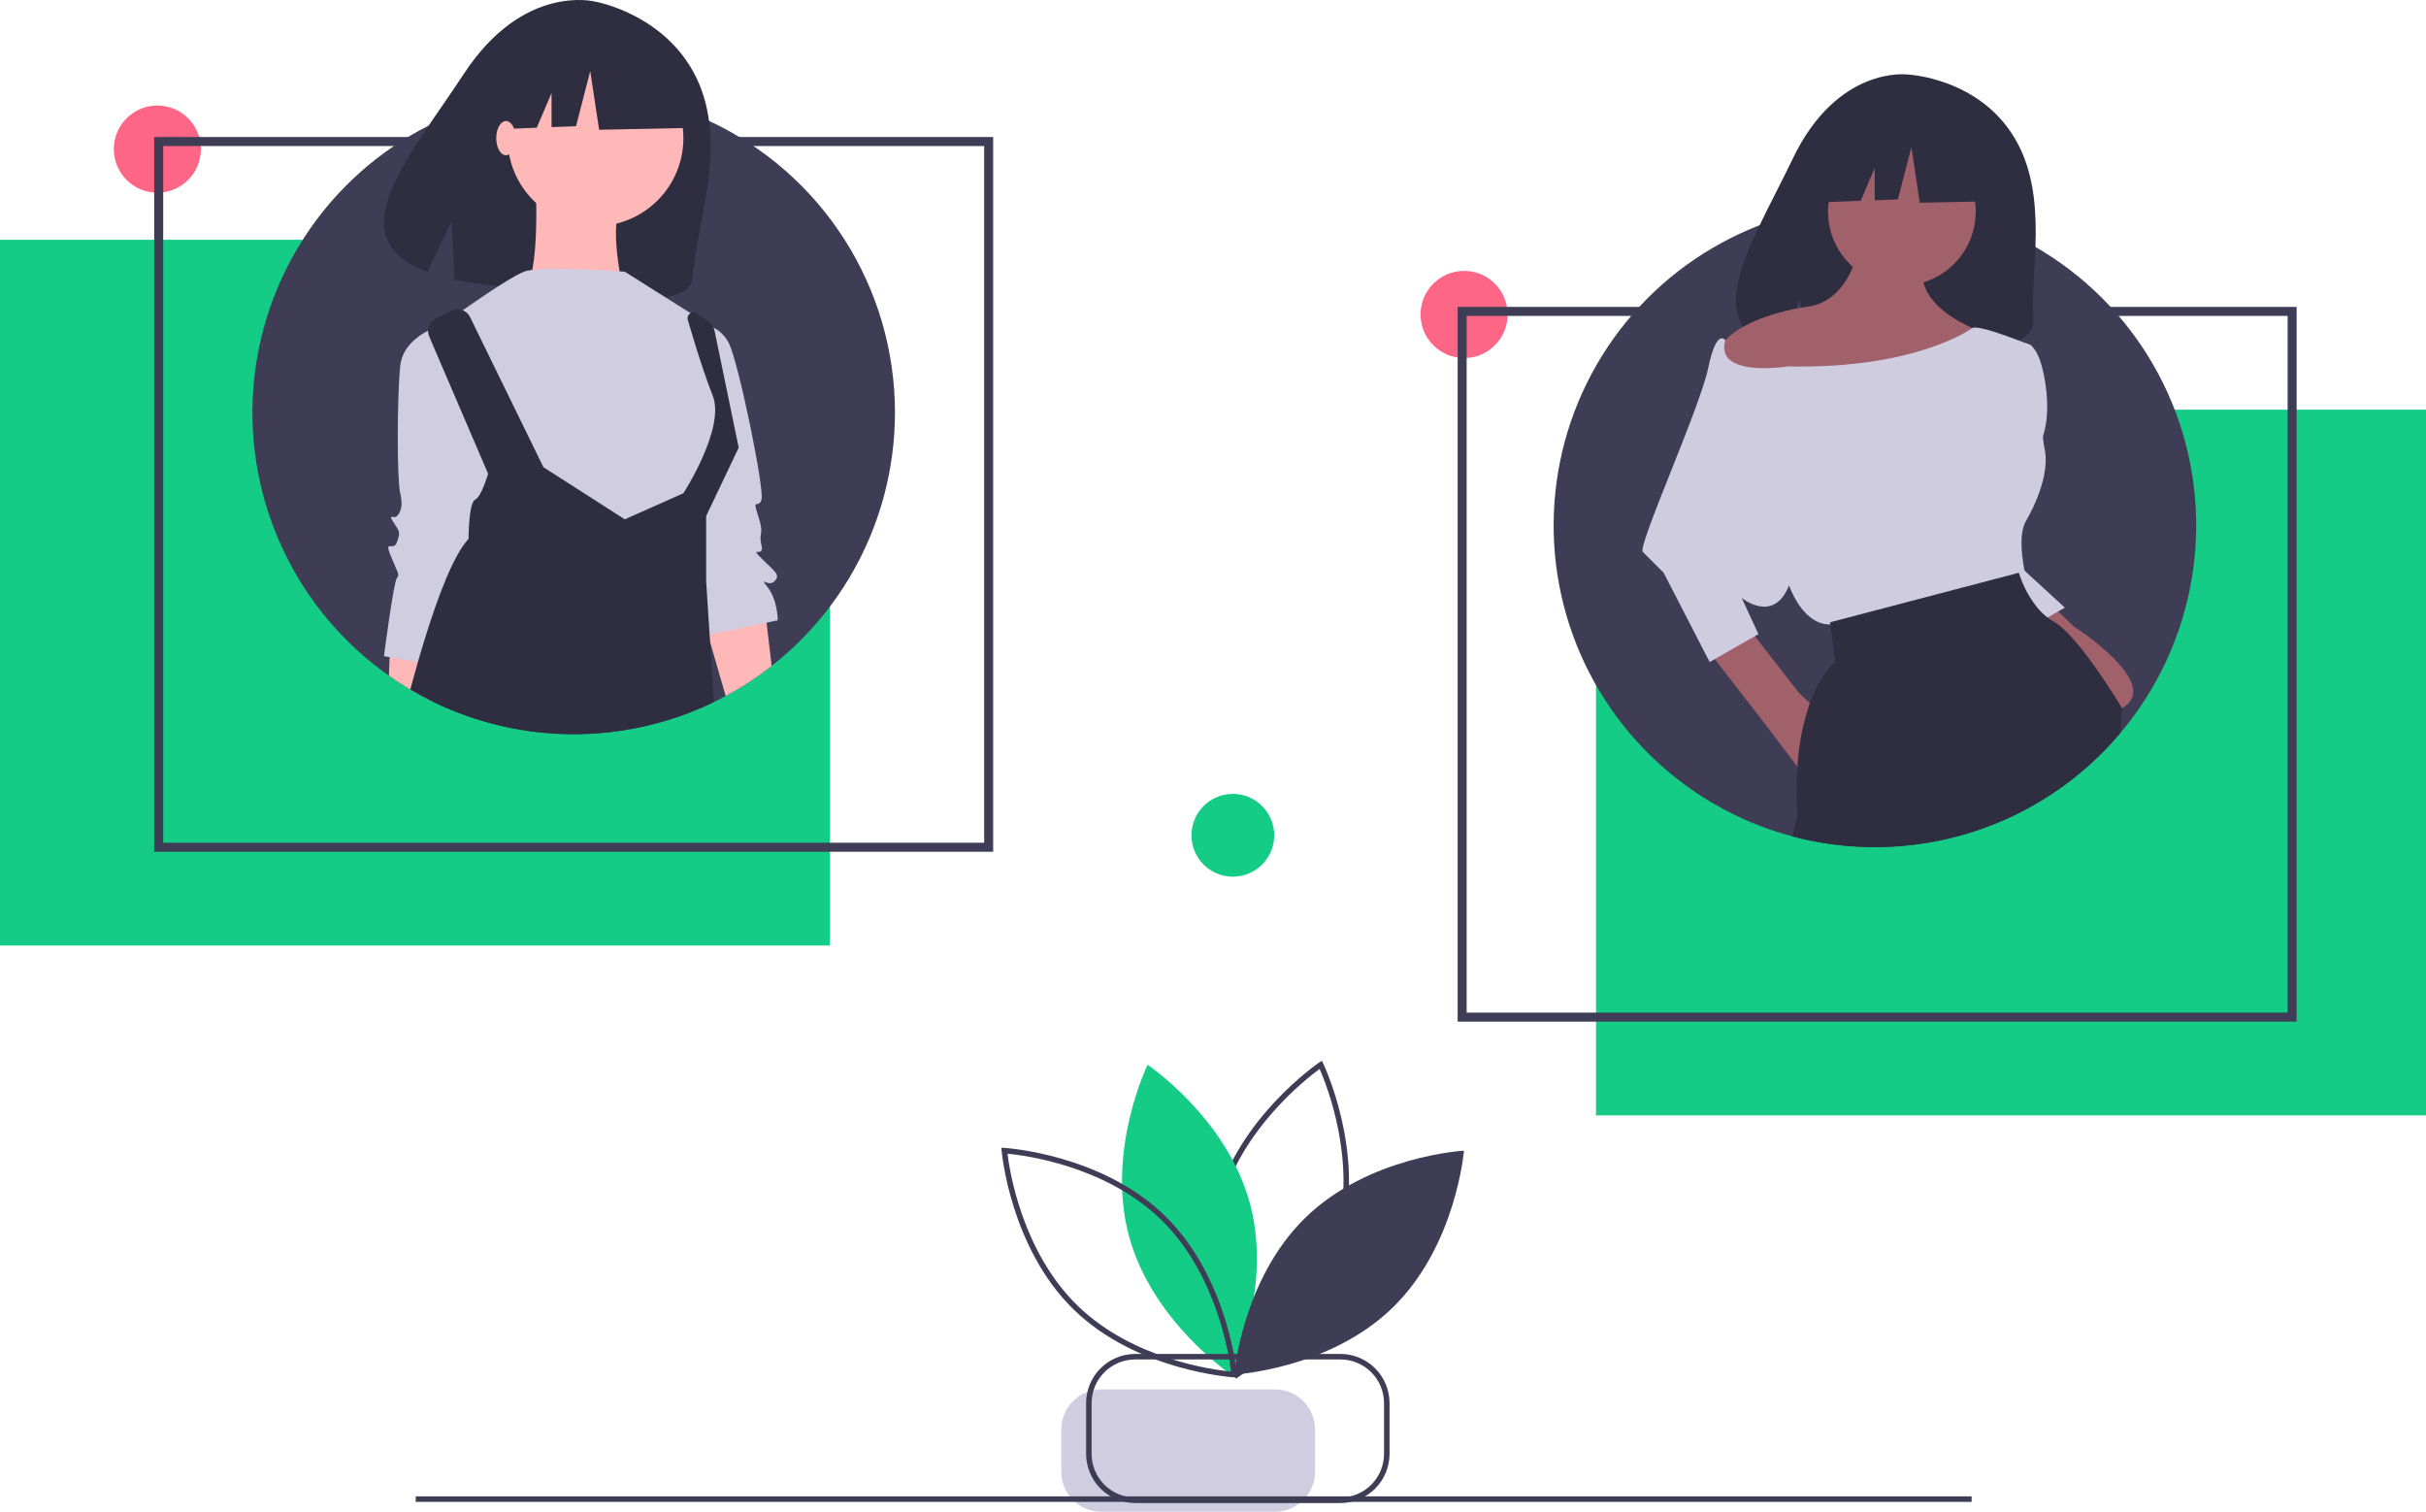 <svg width="589" height="367" viewBox="0 0 589 367" fill="none" xmlns="http://www.w3.org/2000/svg">
<path d="M309.555 337.305H267.389C262.017 337.305 257.662 341.663 257.662 347.04V357.265C257.662 362.641 262.017 367 267.389 367H309.555C314.927 367 319.282 362.641 319.282 357.265V347.04C319.282 341.663 314.927 337.305 309.555 337.305Z" fill="#D0CDE1"/>
<path d="M478.688 363.268H100.934V364.608H478.688V363.268Z" fill="#3F3D56"/>
<path d="M300.065 334.704L299.729 334.012C299.627 333.802 289.557 312.732 295.171 291.958C300.786 271.184 320.096 258.069 320.29 257.939L320.928 257.512L321.264 258.203C321.367 258.413 331.437 279.483 325.822 300.257C320.207 321.031 300.898 334.146 300.703 334.276L300.065 334.704ZM320.388 259.512C317.007 261.973 301.367 274.168 296.464 292.308C291.558 310.463 298.925 328.874 300.606 332.704C303.986 330.242 319.626 318.047 324.529 299.907C329.436 281.753 322.068 263.342 320.388 259.512Z" fill="#3F3D56"/>
<path d="M274.102 300.082C279.716 320.854 298.946 333.719 298.946 333.719C298.946 333.719 309.073 312.905 303.459 292.133C297.845 271.361 278.615 258.496 278.615 258.496C278.615 258.496 268.487 279.31 274.102 300.082Z" fill="#15CC86"/>
<path d="M300.369 334.413L299.603 334.371C299.369 334.359 276.078 332.922 260.671 317.91C245.264 302.899 243.203 279.634 243.184 279.4L243.121 278.635L243.888 278.677C244.121 278.689 267.412 280.126 282.819 295.138C298.226 310.15 300.288 333.414 300.307 333.648L300.369 334.413ZM244.605 280.08C245.11 284.233 248.152 303.841 261.605 316.949C275.059 330.058 294.724 332.574 298.886 332.968C298.38 328.814 295.339 309.207 281.885 296.099C268.421 282.98 248.765 280.472 244.605 280.08Z" fill="#3F3D56"/>
<path d="M316.926 295.618C301.52 310.628 299.639 333.702 299.639 333.702C299.639 333.702 322.734 332.44 338.14 317.43C353.545 302.42 355.427 279.346 355.427 279.346C355.427 279.346 332.331 280.608 316.926 295.618Z" fill="#3F3D56"/>
<path d="M299.318 212.836C304.867 212.836 309.365 208.334 309.365 202.78C309.365 197.227 304.867 192.725 299.318 192.725C293.77 192.725 289.271 197.227 289.271 202.78C289.271 208.334 293.77 212.836 299.318 212.836Z" fill="#15CC86"/>
<path d="M325.437 364.89H275.62C272.457 364.886 269.425 363.627 267.189 361.389C264.952 359.151 263.694 356.116 263.69 352.95V340.63C263.694 337.464 264.952 334.429 267.188 332.191C269.425 329.952 272.457 328.693 275.62 328.689H325.437C328.599 328.693 331.632 329.952 333.868 332.191C336.104 334.429 337.362 337.464 337.366 340.63V352.95C337.362 356.116 336.104 359.151 333.868 361.389C331.631 363.627 328.599 364.886 325.437 364.89ZM275.62 330.03C272.812 330.033 270.12 331.151 268.135 333.138C266.15 335.125 265.033 337.82 265.03 340.63V352.95C265.033 355.76 266.15 358.454 268.135 360.441C270.121 362.428 272.812 363.546 275.62 363.549H325.437C328.244 363.546 330.936 362.428 332.921 360.441C334.906 358.454 336.023 355.76 336.026 352.95V340.63C336.023 337.82 334.907 335.125 332.921 333.138C330.936 331.151 328.244 330.033 325.437 330.03H275.62Z" fill="#3F3D56"/>
<path d="M201.507 58.213H0V229.539H201.507V58.213Z" fill="#15CC86"/>
<path d="M38.206 46.775C44.043 46.775 48.775 42.039 48.775 36.197C48.775 30.355 44.043 25.619 38.206 25.619C32.369 25.619 27.638 30.355 27.638 36.197C27.638 42.039 32.369 46.775 38.206 46.775Z" fill="#FF6584"/>
<path d="M241.129 206.779H37.435V33.264H241.129V206.779ZM39.623 204.59H238.942V35.453H39.623V204.59Z" fill="#3F3D56"/>
<path d="M217.286 100.167C217.283 114.281 213.459 128.131 206.222 140.244C198.985 152.358 188.604 162.283 176.183 168.965C175.251 169.471 174.305 169.955 173.344 170.418C162.685 175.586 150.99 178.26 139.146 178.239C127.302 178.218 115.617 175.501 104.976 170.295C103.142 169.398 101.351 168.43 99.603 167.389C97.826 166.348 96.1 165.227 94.424 164.042C83.405 156.287 74.579 145.809 68.807 133.627C63.035 121.446 60.511 107.976 61.484 94.528C62.456 81.081 66.89 68.115 74.355 56.892C81.82 45.669 92.061 36.572 104.081 30.487C108.829 28.071 113.815 26.157 118.959 24.776C121.227 24.161 123.533 23.65 125.878 23.243C130.305 22.475 134.79 22.09 139.283 22.094C140.207 22.094 141.125 22.108 142.042 22.152C142.714 22.166 143.385 22.195 144.057 22.238C151.079 22.658 158.011 24.032 164.663 26.323C165.233 26.518 165.804 26.72 166.367 26.93C168.332 27.653 170.253 28.458 172.131 29.344C185.621 35.611 197.04 45.608 205.04 58.156C213.041 70.704 217.29 85.281 217.286 100.167Z" fill="#3F3D56"/>
<path d="M169.729 20.331C162.632 3.571 144.567 0.406 144.567 0.406C144.567 0.406 127.173 -4.238 112.646 17.881C99.107 38.498 81.647 57.814 103.79 66.044L109.639 53.749L110.34 67.898C113.56 68.569 116.814 69.064 120.088 69.379C144.649 71.876 167.802 76.029 168.231 67.145C168.801 55.334 176.557 36.457 169.729 20.331Z" fill="#2F2E41"/>
<path d="M106.651 156.921L106.074 161.562L104.976 170.295C103.141 169.398 101.35 168.43 99.602 167.389C97.826 166.348 96.099 165.227 94.424 164.042L94.597 159.538L94.792 154.543L102.809 156.155L106.651 156.921Z" fill="#FFB8B8"/>
<path d="M187.348 161.664C183.841 164.412 180.106 166.854 176.182 168.965L172.398 155.844L171.899 154.116L170.657 149.801L171.993 149.591L185.673 147.43L186.113 151.153L187.348 161.664Z" fill="#FFB8B8"/>
<path d="M144.579 54.891C156.362 54.891 165.915 45.331 165.915 33.536C165.915 21.742 156.362 12.182 144.579 12.182C132.795 12.182 123.243 21.742 123.243 33.536C123.243 45.331 132.795 54.891 144.579 54.891Z" fill="#FFB8B8"/>
<path d="M129.96 41.84C129.96 41.84 131.541 68.731 126.799 70.313C122.058 71.895 151.296 70.313 151.296 70.313C151.296 70.313 147.345 53.704 151.296 48.958C155.247 44.213 129.96 41.84 129.96 41.84Z" fill="#FFB8B8"/>
<path d="M151.691 65.963C151.691 65.963 131.146 64.381 127.195 65.963C123.244 67.545 112.181 75.454 112.181 75.454L117.712 125.282L162.754 134.773L169.866 124.491L176.978 109.463L173.817 90.481L173.027 79.409L151.691 65.963Z" fill="#D0CDE1"/>
<path d="M108.229 78.617C108.229 78.617 97.956 80.99 97.166 88.899C96.376 96.808 96.376 116.581 97.166 119.745C97.956 122.909 97.166 124.491 96.376 125.282C95.585 126.072 94.005 124.491 95.585 126.863C97.166 129.236 97.166 129.236 96.376 131.609C95.585 133.982 93.215 130.818 94.795 134.773C96.376 138.727 97.166 139.518 96.376 140.309C95.585 141.1 93.215 159.291 93.215 159.291L106.648 161.664L120.082 115L108.229 78.617Z" fill="#D0CDE1"/>
<path d="M169.865 78.617C171.366 78.701 172.817 79.185 174.068 80.02C175.318 80.854 176.323 82.008 176.977 83.363C179.348 88.108 185.67 118.954 184.879 121.327C184.089 123.7 182.509 120.536 184.089 125.282C185.67 130.027 184.089 129.236 184.879 132.4C185.67 135.563 181.719 132.4 184.879 135.563C188.04 138.727 189.621 139.518 188.04 141.1C186.46 142.682 184.089 139.518 186.46 142.682C188.831 145.845 188.831 150.591 188.831 150.591L169.865 154.546L164.334 110.254L169.865 78.617Z" fill="#D0CDE1"/>
<path d="M172.398 155.845L173.344 170.419C162.684 175.587 150.99 178.262 139.146 178.241C127.302 178.219 115.617 175.503 104.976 170.296C103.142 169.4 101.35 168.431 99.603 167.39C100.209 165.156 100.823 162.93 101.451 160.747C101.899 159.192 102.352 157.662 102.809 156.156C106.356 144.539 110.176 134.657 113.759 130.819C113.759 130.819 113.759 122.122 115.34 121.327C115.918 121.031 116.51 120.098 117.016 119.028C117.605 117.722 118.102 116.377 118.504 115.002L115.889 108.915L104.189 81.647C103.856 80.867 103.832 79.99 104.124 79.193C104.415 78.397 104.999 77.741 105.756 77.361L109.635 75.416C110.027 75.221 110.455 75.105 110.893 75.076C111.331 75.046 111.77 75.104 112.185 75.245C112.601 75.386 112.984 75.608 113.314 75.898C113.643 76.188 113.912 76.54 114.105 76.934L131.938 113.419L151.691 126.077L165.544 119.91L165.912 119.744C165.912 119.744 176.19 103.927 173.026 96.019C171.676 92.643 170.188 88.132 168.909 84.062C168.165 81.662 167.501 79.414 166.981 77.65C166.899 77.37 166.905 77.071 166.999 76.794C167.092 76.518 167.268 76.277 167.503 76.104C167.738 75.931 168.021 75.835 168.312 75.828C168.604 75.821 168.891 75.905 169.133 76.067L171.827 77.867C172.438 78.276 172.921 78.85 173.221 79.522C173.346 79.784 173.438 80.061 173.496 80.346L179.346 108.676L171.445 125.281V141.098L171.993 149.592L172.282 154.038L172.398 155.845Z" fill="#2F2E41"/>
<path d="M165.716 14.242L147.612 4.75L122.61 8.633L117.438 31.5L130.314 31.004L133.911 22.603V30.866L139.852 30.637L143.301 17.262L145.457 31.5L166.578 31.069L165.716 14.242Z" fill="#2F2E41"/>
<path d="M122.848 37.688C124.157 37.688 125.219 35.828 125.219 33.535C125.219 31.242 124.157 29.383 122.848 29.383C121.539 29.383 120.478 31.242 120.478 33.535C120.478 35.828 121.539 37.688 122.848 37.688Z" fill="#FFB8B8"/>
<path d="M355.459 86.92C361.296 86.92 366.028 82.184 366.028 76.342C366.028 70.5 361.296 65.764 355.459 65.764C349.622 65.764 344.891 70.5 344.891 76.342C344.891 82.184 349.622 86.92 355.459 86.92Z" fill="#FF6584"/>
<path d="M387.493 270.779H589V99.453L387.493 99.453V270.779Z" fill="#15CC86"/>
<path d="M557.592 248.019H353.898V74.504H557.592V248.019ZM356.085 245.83H555.405V76.693H356.085V245.83Z" fill="#3F3D56"/>
<path d="M533.21 127.569C533.207 141.684 529.383 155.534 522.146 167.647C514.908 179.761 504.527 189.686 492.106 196.368C491.176 196.871 490.225 197.364 489.263 197.824C478.607 203.005 466.912 205.686 455.066 205.666C443.22 205.645 431.534 202.922 420.897 197.703C419.06 196.806 417.278 195.832 415.528 194.792C413.746 193.752 412.018 192.636 410.345 191.443C399.326 183.689 390.501 173.212 384.728 161.03C378.955 148.849 376.432 135.38 377.405 121.933C378.377 108.487 382.811 95.521 390.276 84.299C397.74 73.076 407.981 63.98 420 57.895C422.341 56.702 424.757 55.629 427.229 54.666C429.736 53.707 432.291 52.877 434.883 52.181C437.147 51.569 439.454 51.058 441.805 50.649C442.483 50.529 443.172 50.419 443.861 50.321C447.62 49.775 451.413 49.501 455.211 49.5C456.13 49.5 457.048 49.511 457.967 49.555C458.634 49.566 459.312 49.599 459.979 49.642C466.64 50.045 473.222 51.303 479.563 53.385C479.913 53.495 480.252 53.604 480.591 53.725C481.16 53.922 481.728 54.13 482.286 54.338C484.254 55.06 486.175 55.863 488.049 56.745C490.148 57.719 492.193 58.788 494.183 59.952C506.052 66.795 515.91 76.648 522.761 88.519C529.613 100.391 533.217 113.86 533.21 127.569Z" fill="#3F3D56"/>
<path d="M489.184 33.617C480.405 18.77 463.035 18.078 463.035 18.078C463.035 18.078 446.109 15.911 435.252 38.525C425.131 59.603 411.164 79.954 433.003 84.888L436.948 72.599L439.391 85.803C442.5 86.027 445.619 86.08 448.735 85.963C472.122 85.207 494.396 86.184 493.678 77.784C492.725 66.617 497.632 47.904 489.184 33.617Z" fill="#2F2E41"/>
<path d="M443.656 174.767L436.723 168.166L422.519 149.887L412.212 154.734L428.945 176.29L436.195 185.884L436.216 185.937C436.216 185.937 448.053 200.154 456.17 194.061C464.286 187.968 443.656 174.767 443.656 174.767Z" fill="#A0616A"/>
<path d="M503.517 152.087L496.584 145.486L488.806 153.61L496.056 163.204L496.077 163.258C496.077 163.258 507.914 177.475 516.03 171.382C524.147 165.289 503.517 152.087 503.517 152.087Z" fill="#A0616A"/>
<path d="M489.145 136.348L501.32 147.518L493.541 151.919L482.381 138.379L489.145 136.348Z" fill="#CFCCE0"/>
<path d="M489.821 83.879C489.821 83.879 494.556 79.817 496.585 93.018C498.614 106.22 493.203 110.959 493.203 110.959L489.821 83.879Z" fill="#CFCCE0"/>
<path d="M461.751 69.325C471.65 69.325 479.675 61.292 479.675 51.384C479.675 41.476 471.65 33.443 461.751 33.443C451.851 33.443 443.826 41.476 443.826 51.384C443.826 61.292 451.851 69.325 461.751 69.325Z" fill="#A0616A"/>
<path d="M450.928 61.539C450.928 61.539 448.56 73.048 439.091 74.402C429.621 75.756 414.741 80.495 416.77 89.635C418.799 98.774 475.616 97.759 475.616 97.759L485.762 82.188C485.762 82.188 464.794 76.772 466.823 64.586L450.928 61.539Z" fill="#A0616A"/>
<path d="M478.829 79.648C478.829 79.648 465.471 89.634 434.018 88.957C434.018 88.957 416.244 91.824 418.875 82.605C418.875 82.605 416.77 79.479 414.741 89.295C412.712 99.112 397.493 132.623 398.846 133.977L403.919 139.055L415.079 160.719L426.916 153.949L422.858 145.148C422.858 145.148 430.636 151.579 434.356 142.101C434.356 142.101 437.4 151.241 443.826 151.579C450.252 151.918 491.85 140.07 491.85 140.07C491.85 140.07 489.482 130.592 491.85 126.53C494.217 122.468 497.937 114.344 496.246 108.251L493.203 83.879C493.203 83.879 480.52 78.632 478.829 79.648Z" fill="#CFCCE0"/>
<path d="M515.189 171.894V171.927L514.828 177.903C508.487 185.439 500.777 191.704 492.105 196.367C491.176 196.87 490.224 197.363 489.262 197.822C472.434 205.978 453.243 207.83 435.167 203.043L436.381 197.954C436.14 194.021 436.148 190.076 436.403 186.144C436.679 180.886 437.687 175.691 439.399 170.712C442.1 163.291 445.522 160.719 445.522 160.719L444.396 151.581L444.33 151.066L484.221 140.603L490.159 139.049C490.159 139.049 490.301 139.574 490.629 140.417C491.568 142.989 492.924 145.389 494.642 147.52C495.371 148.404 496.196 149.205 497.103 149.906C497.579 150.277 498.084 150.61 498.612 150.902C504.702 154.284 515.189 171.894 515.189 171.894Z" fill="#2F2E41"/>
<path d="M485.302 32.864L468.142 23.867L444.444 27.548L439.541 49.222L451.746 48.752L455.156 40.789V48.621L460.787 48.404L464.056 35.727L466.099 49.222L486.119 48.813L485.302 32.864Z" fill="#2F2E41"/>
</svg>
